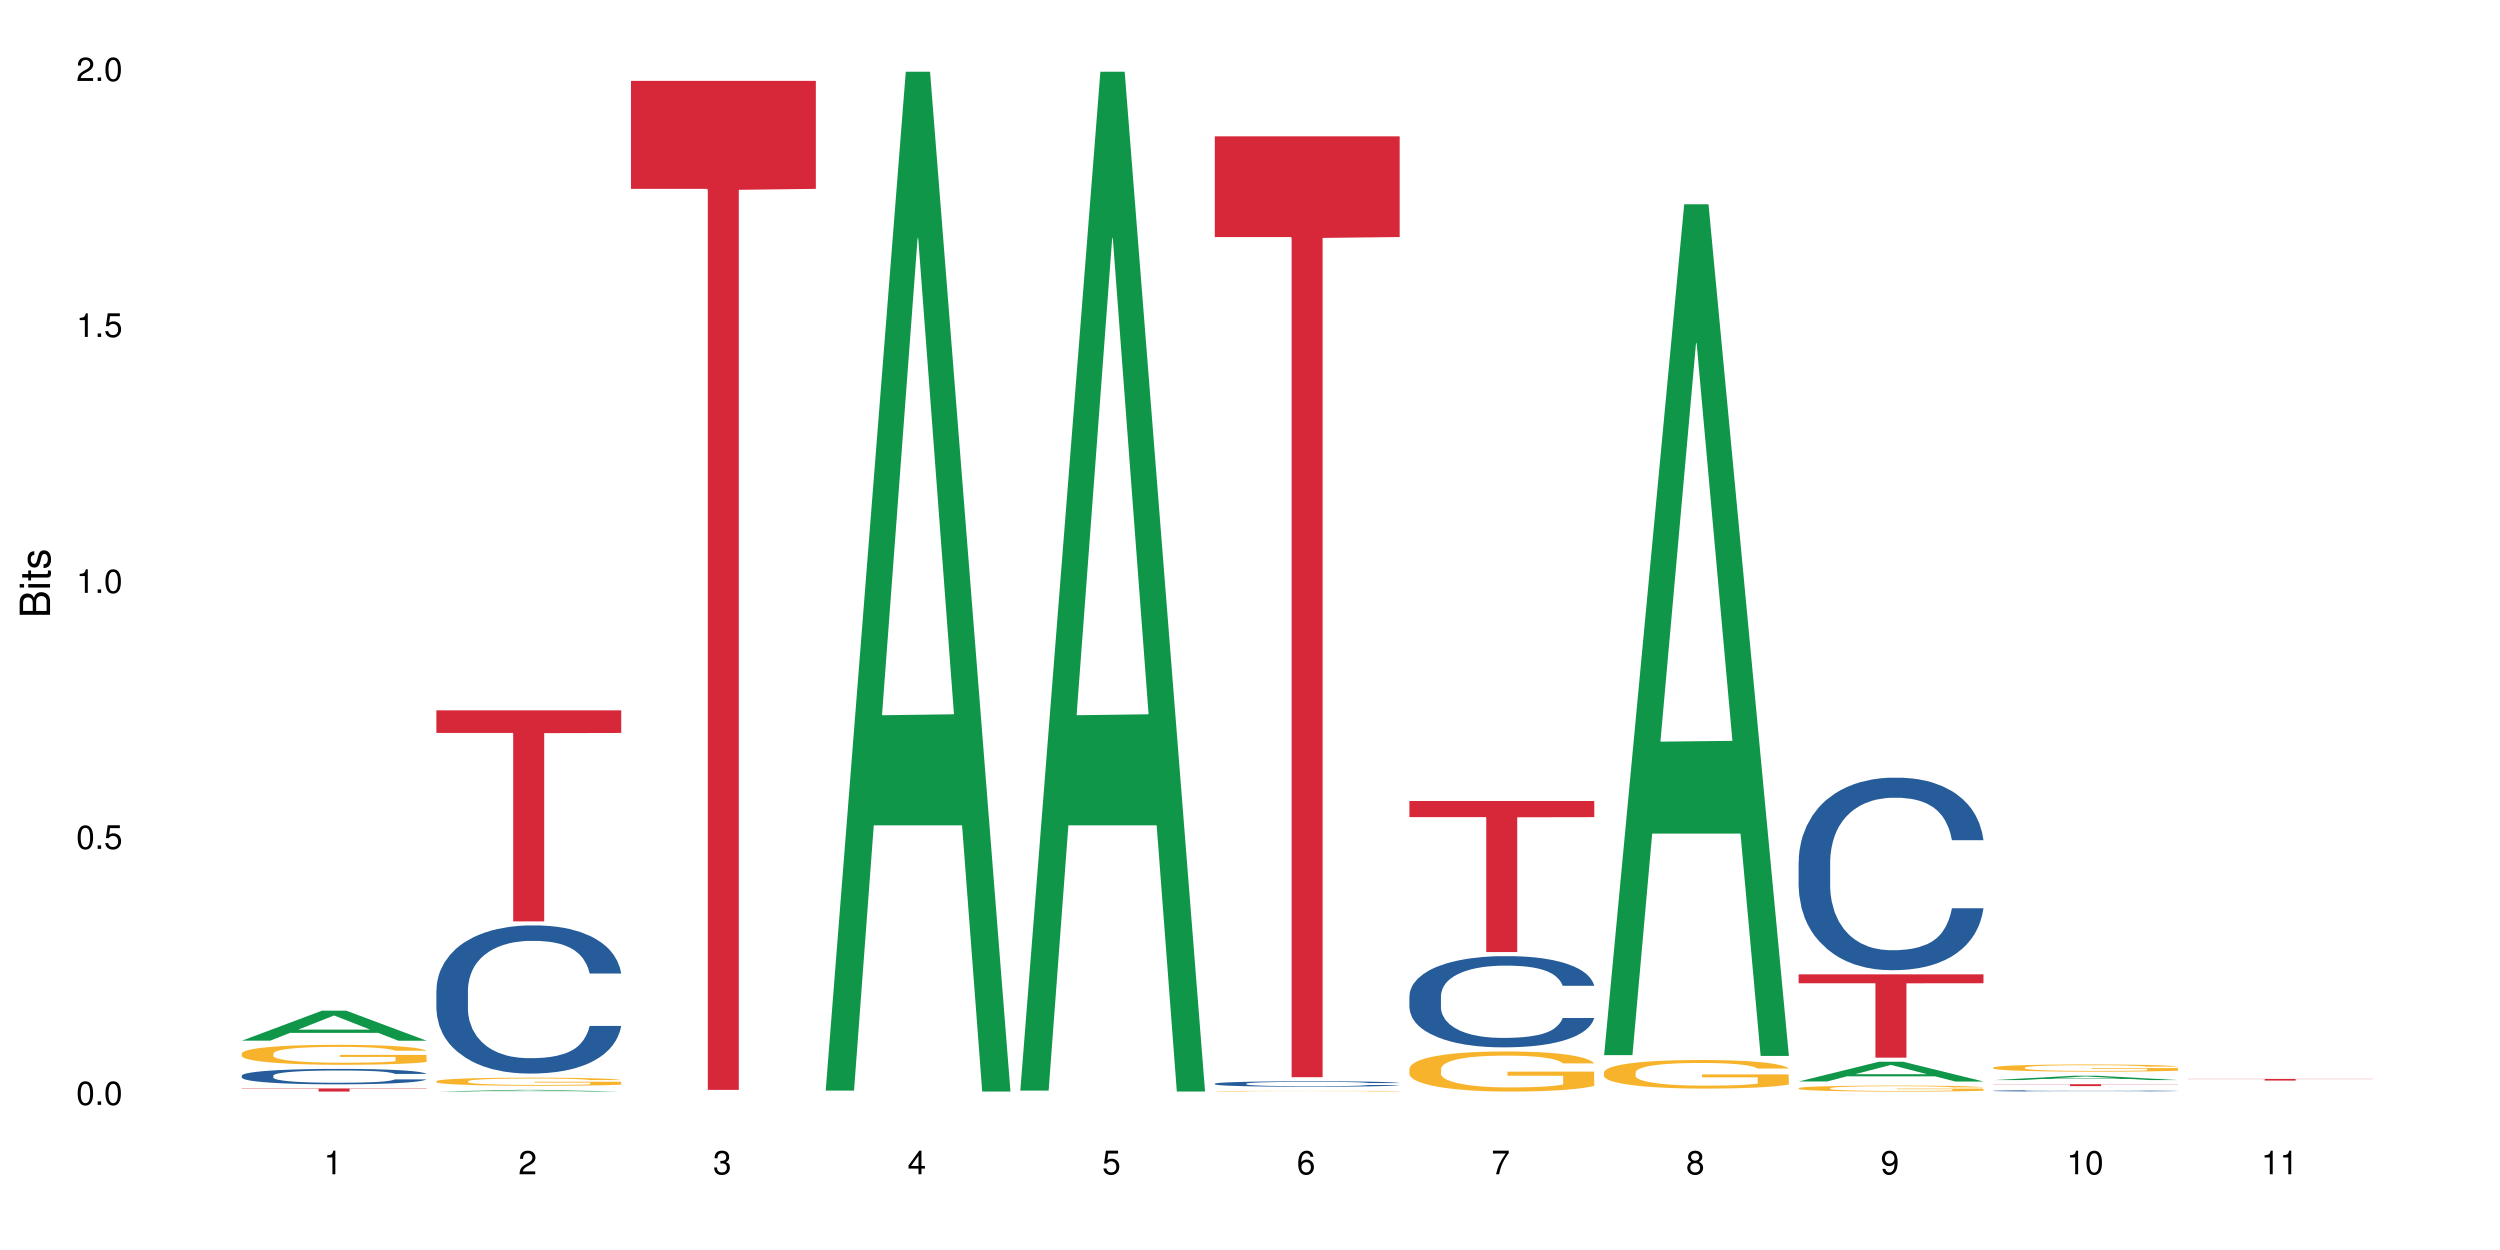 <?xml version="1.0" encoding="UTF-8"?>
<svg xmlns="http://www.w3.org/2000/svg" xmlns:xlink="http://www.w3.org/1999/xlink" width="720pt" height="360pt" viewBox="0 0 720 360" version="1.1">
<defs>
<g>
<symbol overflow="visible" id="glyph0-0">
<path style="stroke:none;" d=""/>
</symbol>
<symbol overflow="visible" id="glyph0-1">
<path style="stroke:none;" d="M 2.641 -6.797 C 2 -6.797 1.422 -6.531 1.078 -6.047 C 0.641 -5.453 0.406 -4.547 0.406 -3.297 C 0.406 -1 1.188 0.219 2.641 0.219 C 4.078 0.219 4.859 -1 4.859 -3.234 C 4.859 -4.562 4.656 -5.438 4.203 -6.047 C 3.844 -6.531 3.281 -6.797 2.641 -6.797 Z M 2.641 -6.047 C 3.547 -6.047 4 -5.125 4 -3.312 C 4 -1.375 3.562 -0.484 2.625 -0.484 C 1.734 -0.484 1.281 -1.422 1.281 -3.281 C 1.281 -5.141 1.734 -6.047 2.641 -6.047 Z M 2.641 -6.047 "/>
</symbol>
<symbol overflow="visible" id="glyph0-2">
<path style="stroke:none;" d="M 1.828 -1 L 0.828 -1 L 0.828 0 L 1.828 0 Z M 1.828 -1 "/>
</symbol>
<symbol overflow="visible" id="glyph0-3">
<path style="stroke:none;" d="M 4.562 -6.797 L 1.062 -6.797 L 0.547 -3.094 L 1.328 -3.094 C 1.719 -3.562 2.047 -3.734 2.578 -3.734 C 3.484 -3.734 4.062 -3.109 4.062 -2.094 C 4.062 -1.125 3.484 -0.531 2.578 -0.531 C 1.828 -0.531 1.375 -0.906 1.188 -1.672 L 0.328 -1.672 C 0.453 -1.109 0.547 -0.844 0.75 -0.594 C 1.125 -0.078 1.828 0.219 2.594 0.219 C 3.969 0.219 4.922 -0.781 4.922 -2.219 C 4.922 -3.562 4.031 -4.484 2.719 -4.484 C 2.25 -4.484 1.859 -4.359 1.469 -4.062 L 1.734 -5.969 L 4.562 -5.969 Z M 4.562 -6.797 "/>
</symbol>
<symbol overflow="visible" id="glyph0-4">
<path style="stroke:none;" d="M 2.484 -4.844 L 2.484 0 L 3.328 0 L 3.328 -6.797 L 2.766 -6.797 C 2.469 -5.75 2.281 -5.609 0.984 -5.453 L 0.984 -4.844 Z M 2.484 -4.844 "/>
</symbol>
<symbol overflow="visible" id="glyph0-5">
<path style="stroke:none;" d="M 4.859 -0.828 L 1.281 -0.828 C 1.359 -1.391 1.672 -1.75 2.5 -2.234 L 3.469 -2.75 C 4.406 -3.266 4.906 -3.969 4.906 -4.812 C 4.906 -5.375 4.672 -5.906 4.266 -6.266 C 3.859 -6.625 3.375 -6.797 2.719 -6.797 C 1.859 -6.797 1.219 -6.5 0.844 -5.922 C 0.609 -5.562 0.5 -5.125 0.484 -4.438 L 1.328 -4.438 C 1.359 -4.906 1.406 -5.188 1.531 -5.406 C 1.75 -5.812 2.188 -6.062 2.703 -6.062 C 3.469 -6.062 4.031 -5.516 4.031 -4.781 C 4.031 -4.25 3.719 -3.797 3.125 -3.438 L 2.234 -2.938 C 0.812 -2.141 0.406 -1.5 0.328 0 L 4.859 0 Z M 4.859 -0.828 "/>
</symbol>
<symbol overflow="visible" id="glyph0-6">
<path style="stroke:none;" d="M 2.125 -3.125 L 2.578 -3.125 C 3.516 -3.125 3.984 -2.703 3.984 -1.891 C 3.984 -1.031 3.469 -0.531 2.578 -0.531 C 1.656 -0.531 1.203 -0.984 1.156 -1.969 L 0.312 -1.969 C 0.344 -1.422 0.438 -1.078 0.609 -0.766 C 0.953 -0.109 1.625 0.219 2.547 0.219 C 3.953 0.219 4.859 -0.609 4.859 -1.906 C 4.859 -2.766 4.516 -3.25 3.703 -3.516 C 4.344 -3.766 4.656 -4.25 4.656 -4.938 C 4.656 -6.109 3.875 -6.797 2.578 -6.797 C 1.203 -6.797 0.484 -6.047 0.453 -4.609 L 1.297 -4.609 C 1.312 -5.016 1.344 -5.25 1.453 -5.453 C 1.641 -5.828 2.062 -6.062 2.594 -6.062 C 3.344 -6.062 3.797 -5.625 3.797 -4.906 C 3.797 -4.422 3.609 -4.141 3.25 -3.984 C 3.016 -3.891 2.719 -3.844 2.125 -3.844 Z M 2.125 -3.125 "/>
</symbol>
<symbol overflow="visible" id="glyph0-7">
<path style="stroke:none;" d="M 3.141 -1.625 L 3.141 0 L 3.984 0 L 3.984 -1.625 L 4.984 -1.625 L 4.984 -2.391 L 3.984 -2.391 L 3.984 -6.797 L 3.359 -6.797 L 0.266 -2.516 L 0.266 -1.625 Z M 3.141 -2.391 L 1 -2.391 L 3.141 -5.359 Z M 3.141 -2.391 "/>
</symbol>
<symbol overflow="visible" id="glyph0-8">
<path style="stroke:none;" d="M 4.781 -5.031 C 4.609 -6.141 3.891 -6.797 2.844 -6.797 C 2.094 -6.797 1.422 -6.438 1.031 -5.828 C 0.609 -5.172 0.406 -4.344 0.406 -3.094 C 0.406 -1.953 0.578 -1.234 0.984 -0.625 C 1.359 -0.078 1.953 0.219 2.703 0.219 C 3.984 0.219 4.922 -0.734 4.922 -2.078 C 4.922 -3.344 4.062 -4.234 2.844 -4.234 C 2.172 -4.234 1.641 -3.969 1.281 -3.469 C 1.281 -5.125 1.828 -6.047 2.797 -6.047 C 3.391 -6.047 3.797 -5.672 3.938 -5.031 Z M 2.734 -3.484 C 3.547 -3.484 4.062 -2.922 4.062 -2 C 4.062 -1.156 3.484 -0.531 2.703 -0.531 C 1.922 -0.531 1.328 -1.188 1.328 -2.047 C 1.328 -2.891 1.906 -3.484 2.734 -3.484 Z M 2.734 -3.484 "/>
</symbol>
<symbol overflow="visible" id="glyph0-9">
<path style="stroke:none;" d="M 4.984 -6.797 L 0.438 -6.797 L 0.438 -5.969 L 4.109 -5.969 C 2.5 -3.656 1.828 -2.234 1.328 0 L 2.219 0 C 2.594 -2.172 3.453 -4.047 4.984 -6.094 Z M 4.984 -6.797 "/>
</symbol>
<symbol overflow="visible" id="glyph0-10">
<path style="stroke:none;" d="M 3.75 -3.578 C 4.453 -4 4.688 -4.344 4.688 -4.984 C 4.688 -6.047 3.844 -6.797 2.641 -6.797 C 1.438 -6.797 0.594 -6.047 0.594 -4.984 C 0.594 -4.359 0.828 -4.016 1.516 -3.578 C 0.734 -3.203 0.359 -2.641 0.359 -1.891 C 0.359 -0.641 1.297 0.219 2.641 0.219 C 3.984 0.219 4.922 -0.641 4.922 -1.875 C 4.922 -2.641 4.531 -3.203 3.75 -3.578 Z M 2.641 -6.047 C 3.359 -6.047 3.812 -5.625 3.812 -4.969 C 3.812 -4.344 3.344 -3.922 2.641 -3.922 C 1.922 -3.922 1.453 -4.344 1.453 -4.984 C 1.453 -5.625 1.922 -6.047 2.641 -6.047 Z M 2.641 -3.203 C 3.484 -3.203 4.062 -2.672 4.062 -1.875 C 4.062 -1.062 3.484 -0.531 2.625 -0.531 C 1.797 -0.531 1.219 -1.078 1.219 -1.875 C 1.219 -2.672 1.797 -3.203 2.641 -3.203 Z M 2.641 -3.203 "/>
</symbol>
<symbol overflow="visible" id="glyph0-11">
<path style="stroke:none;" d="M 0.516 -1.547 C 0.672 -0.438 1.406 0.219 2.438 0.219 C 3.188 0.219 3.859 -0.141 4.266 -0.75 C 4.688 -1.406 4.891 -2.25 4.891 -3.484 C 4.891 -4.625 4.703 -5.359 4.312 -5.953 C 3.938 -6.5 3.344 -6.797 2.594 -6.797 C 1.297 -6.797 0.359 -5.844 0.359 -4.516 C 0.359 -3.25 1.234 -2.344 2.453 -2.344 C 3.094 -2.344 3.562 -2.578 4.016 -3.109 C 4 -1.453 3.469 -0.531 2.5 -0.531 C 1.906 -0.531 1.484 -0.906 1.359 -1.547 Z M 2.578 -6.062 C 3.375 -6.062 3.969 -5.406 3.969 -4.531 C 3.969 -3.688 3.375 -3.094 2.547 -3.094 C 1.734 -3.094 1.234 -3.672 1.234 -4.578 C 1.234 -5.438 1.797 -6.062 2.578 -6.062 Z M 2.578 -6.062 "/>
</symbol>
<symbol overflow="visible" id="glyph1-0">
<path style="stroke:none;" d=""/>
</symbol>
<symbol overflow="visible" id="glyph1-1">
<path style="stroke:none;" d="M 0 -0.953 L 0 -4.891 C 0 -5.719 -0.234 -6.344 -0.734 -6.797 C -1.188 -7.234 -1.812 -7.469 -2.5 -7.469 C -3.547 -7.469 -4.188 -7 -4.625 -5.875 C -4.984 -6.672 -5.641 -7.094 -6.531 -7.094 C -7.156 -7.094 -7.734 -6.859 -8.141 -6.391 C -8.562 -5.938 -8.75 -5.344 -8.75 -4.5 L -8.75 -0.953 Z M -4.984 -2.062 L -7.766 -2.062 L -7.766 -4.219 C -7.766 -4.844 -7.688 -5.203 -7.453 -5.5 C -7.219 -5.812 -6.859 -5.969 -6.375 -5.969 C -5.906 -5.969 -5.531 -5.812 -5.297 -5.5 C -5.062 -5.203 -4.984 -4.844 -4.984 -4.219 Z M -0.984 -2.062 L -4 -2.062 L -4 -4.781 C -4 -5.328 -3.859 -5.688 -3.578 -5.953 C -3.297 -6.219 -2.922 -6.359 -2.484 -6.359 C -2.062 -6.359 -1.688 -6.219 -1.406 -5.953 C -1.109 -5.688 -0.984 -5.328 -0.984 -4.781 Z M -0.984 -2.062 "/>
</symbol>
<symbol overflow="visible" id="glyph1-2">
<path style="stroke:none;" d="M -6.281 -1.797 L -6.281 -0.797 L 0 -0.797 L 0 -1.797 Z M -8.75 -1.797 L -8.75 -0.797 L -7.484 -0.797 L -7.484 -1.797 Z M -8.75 -1.797 "/>
</symbol>
<symbol overflow="visible" id="glyph1-3">
<path style="stroke:none;" d="M -6.281 -3.047 L -6.281 -2.016 L -8.016 -2.016 L -8.016 -1.016 L -6.281 -1.016 L -6.281 -0.172 L -5.469 -0.172 L -5.469 -1.016 L -0.719 -1.016 C -0.078 -1.016 0.281 -1.453 0.281 -2.234 C 0.281 -2.469 0.25 -2.719 0.188 -3.047 L -0.641 -3.047 C -0.609 -2.922 -0.594 -2.766 -0.594 -2.562 C -0.594 -2.141 -0.719 -2.016 -1.156 -2.016 L -5.469 -2.016 L -5.469 -3.047 Z M -6.281 -3.047 "/>
</symbol>
<symbol overflow="visible" id="glyph1-4">
<path style="stroke:none;" d="M -4.531 -5.25 C -5.766 -5.25 -6.469 -4.422 -6.469 -2.969 C -6.469 -1.516 -5.719 -0.562 -4.547 -0.562 C -3.562 -0.562 -3.094 -1.062 -2.734 -2.562 L -2.516 -3.484 C -2.344 -4.188 -2.094 -4.469 -1.625 -4.469 C -1.047 -4.469 -0.641 -3.875 -0.641 -3 C -0.641 -2.453 -0.797 -2 -1.062 -1.75 C -1.25 -1.594 -1.422 -1.531 -1.875 -1.469 L -1.875 -0.406 C -0.422 -0.453 0.281 -1.266 0.281 -2.922 C 0.281 -4.5 -0.5 -5.516 -1.719 -5.516 C -2.656 -5.516 -3.172 -4.984 -3.469 -3.734 L -3.703 -2.766 C -3.891 -1.953 -4.156 -1.609 -4.594 -1.609 C -5.172 -1.609 -5.547 -2.125 -5.547 -2.938 C -5.547 -3.75 -5.203 -4.172 -4.531 -4.203 Z M -4.531 -5.25 "/>
</symbol>
</g>
</defs>
<g id="surface123655">
<rect x="0" y="0" width="720" height="360" style="fill:rgb(100%,100%,100%);fill-opacity:1;stroke:none;"/>
<path style=" stroke:none;fill-rule:nonzero;fill:rgb(6.275%,58.824%,28.235%);fill-opacity:1;" d="M 69.629 299.719 L 69.688 299.711 L 92.723 291.078 L 99.723 291.078 L 122.875 299.73 L 114.738 299.73 L 108.938 297.473 L 83.508 297.473 L 77.82 299.719 L 69.629 299.719 L 85.957 296.535 L 106.605 296.527 L 96.309 292.492 L 96.195 292.484 L 96.082 292.508 L 85.898 296.527 L 85.957 296.535 Z M 69.629 299.719 "/>
<path style=" stroke:none;fill-rule:nonzero;fill:rgb(14.51%,36.078%,60%);fill-opacity:1;" d="M 69.629 309.777 L 69.695 309.773 L 69.695 309.676 L 69.891 309.52 L 70.344 309.324 L 70.797 309.191 L 71.969 308.953 L 73.59 308.719 L 75.277 308.543 L 76.512 308.434 L 77.617 308.355 L 80.148 308.203 L 81.773 308.125 L 83.523 308.059 L 85.668 307.988 L 87.227 307.949 L 90.73 307.883 L 93.328 307.855 L 95.344 307.844 L 99.691 307.844 L 102.289 307.859 L 104.172 307.879 L 106.25 307.91 L 108.004 307.949 L 111.055 308.035 L 113.781 308.152 L 115.016 308.215 L 116.965 308.344 L 118.457 308.465 L 119.496 308.57 L 120.664 308.719 L 121.703 308.902 L 122.484 309.109 L 122.875 309.285 L 113.781 309.285 L 113.328 309.121 L 112.809 308.996 L 111.836 308.828 L 110.859 308.711 L 109.496 308.594 L 108.266 308.516 L 106.574 308.441 L 105.082 308.391 L 103.523 308.355 L 102.031 308.328 L 99.172 308.305 L 95.863 308.305 L 94.629 308.312 L 92.098 308.348 L 90.73 308.375 L 88.785 308.43 L 87.422 308.484 L 85.797 308.566 L 84.695 308.637 L 83.328 308.742 L 82.355 308.836 L 81.254 308.969 L 80.602 309.07 L 80.02 309.184 L 79.5 309.316 L 79.109 309.461 L 78.852 309.609 L 78.719 309.758 L 78.719 310.387 L 78.852 310.535 L 79.176 310.703 L 80.02 310.953 L 81.254 311.168 L 82.68 311.34 L 84.043 311.461 L 84.824 311.52 L 85.863 311.582 L 87.484 311.664 L 89.824 311.746 L 91.188 311.777 L 93.266 311.812 L 95.406 311.828 L 98.266 311.828 L 100.797 311.812 L 102.484 311.789 L 104.238 311.758 L 106.641 311.688 L 108.133 311.625 L 109.434 311.547 L 110.406 311.469 L 111.055 311.402 L 112.031 311.277 L 112.809 311.141 L 113.395 310.996 L 113.781 310.859 L 122.875 310.859 L 122.484 311.023 L 121.898 311.18 L 121.316 311.297 L 120.406 311.441 L 119.367 311.566 L 117.875 311.711 L 116.641 311.801 L 115.016 311.902 L 113.523 311.98 L 111.898 312.051 L 109.496 312.133 L 107.938 312.172 L 106.25 312.211 L 104.238 312.242 L 101.707 312.27 L 98.977 312.285 L 96.445 312.289 L 93.719 312.281 L 91.707 312.266 L 89.043 312.23 L 85.73 312.156 L 83.328 312.078 L 81.445 312 L 79.824 311.922 L 78.004 311.812 L 75.668 311.633 L 74.238 311.492 L 73.266 311.379 L 72.16 311.223 L 71.383 311.078 L 70.473 310.852 L 69.824 310.562 L 69.629 310.34 Z M 69.629 309.777 "/>
<path style=" stroke:none;fill-rule:nonzero;fill:rgb(96.863%,70.196%,16.863%);fill-opacity:1;" d="M 69.629 303.371 L 69.695 303.367 L 69.695 303.262 L 69.953 303.027 L 70.602 302.699 L 71.449 302.434 L 72.355 302.223 L 72.941 302.113 L 73.914 301.953 L 74.758 301.84 L 76.902 301.602 L 79.629 301.383 L 81.121 301.285 L 82.809 301.199 L 85.215 301.098 L 86.316 301.062 L 89.691 300.977 L 93.523 300.926 L 97.746 300.91 L 99.691 300.914 L 102.355 300.934 L 105.992 300.992 L 108.07 301.047 L 109.691 301.098 L 111.379 301.164 L 113.457 301.27 L 115.406 301.398 L 116.965 301.523 L 118.523 301.68 L 119.82 301.848 L 120.926 302.031 L 121.898 302.254 L 122.484 302.438 L 122.875 302.621 L 113.848 302.621 L 113.328 302.438 L 112.742 302.297 L 111.77 302.121 L 110.797 301.996 L 109.82 301.895 L 108.004 301.758 L 106.445 301.676 L 104.496 301.602 L 102.613 301.555 L 100.473 301.523 L 99.172 301.512 L 95.73 301.512 L 92.613 301.551 L 90.797 301.59 L 89.5 301.633 L 87.68 301.711 L 86.578 301.773 L 85.926 301.816 L 83.98 301.98 L 82.68 302.129 L 81.965 302.227 L 81.059 302.387 L 80.406 302.527 L 79.695 302.738 L 79.305 302.895 L 78.785 303.25 L 78.719 304.199 L 78.914 304.398 L 79.305 304.613 L 79.824 304.801 L 80.602 305 L 81.383 305.152 L 82.746 305.359 L 83.914 305.496 L 84.824 305.586 L 86.578 305.727 L 87.289 305.773 L 88.98 305.867 L 90.73 305.941 L 92.875 306.004 L 94.5 306.035 L 97.094 306.062 L 100.406 306.062 L 104.305 306.031 L 106.77 305.988 L 108.457 305.949 L 109.562 305.91 L 110.926 305.852 L 111.898 305.801 L 112.809 305.742 L 113.914 305.652 L 113.914 304.398 L 97.875 304.391 L 97.875 303.805 L 122.809 303.797 L 122.875 305.852 L 121.512 305.996 L 119.82 306.133 L 118.199 306.238 L 116.512 306.324 L 114.109 306.426 L 112.16 306.488 L 109.172 306.562 L 106.445 306.609 L 103.59 306.641 L 101.055 306.656 L 98.07 306.664 L 95.406 306.652 L 92.551 306.621 L 90.277 306.578 L 88.199 306.527 L 86.121 306.457 L 83.523 306.348 L 81.836 306.258 L 80.082 306.148 L 78.332 306.016 L 76.773 305.875 L 75.734 305.766 L 74.695 305.637 L 73.59 305.48 L 72.551 305.301 L 71.773 305.137 L 71.059 304.953 L 70.539 304.781 L 70.02 304.543 L 69.758 304.355 L 69.629 304.191 Z M 69.629 303.371 "/>
<path style=" stroke:none;fill-rule:nonzero;fill:rgb(83.922%,15.686%,22.353%);fill-opacity:1;" d="M 69.629 313.469 L 122.875 313.469 L 122.875 313.566 L 100.684 313.566 L 100.684 314.371 L 91.754 314.371 L 91.754 313.566 L 69.629 313.566 Z M 69.629 313.469 "/>
<path style=" stroke:none;fill-rule:nonzero;fill:rgb(6.275%,58.824%,28.235%);fill-opacity:1;" d="M 125.676 314.371 L 125.734 314.371 L 148.77 313.887 L 155.77 313.887 L 178.918 314.371 L 170.785 314.371 L 164.984 314.242 L 139.555 314.242 L 133.867 314.371 L 125.676 314.371 L 142 314.191 L 162.652 314.191 L 152.355 313.965 L 152.129 313.965 L 141.945 314.191 L 142 314.191 Z M 125.676 314.371 "/>
<path style=" stroke:none;fill-rule:nonzero;fill:rgb(14.51%,36.078%,60%);fill-opacity:1;" d="M 125.676 285.098 L 125.742 285.059 L 125.742 284.121 L 125.934 282.641 L 126.391 280.77 L 126.844 279.484 L 128.012 277.184 L 129.637 274.961 L 131.324 273.246 L 132.559 272.23 L 133.664 271.453 L 136.195 270.008 L 137.816 269.27 L 139.57 268.605 L 141.715 267.941 L 143.273 267.555 L 146.777 266.93 L 149.375 266.656 L 151.391 266.539 L 155.738 266.539 L 158.336 266.695 L 160.219 266.891 L 162.297 267.203 L 164.051 267.555 L 167.102 268.41 L 169.828 269.504 L 171.062 270.125 L 173.012 271.336 L 174.504 272.504 L 175.543 273.52 L 176.711 274.961 L 177.75 276.715 L 178.531 278.703 L 178.918 280.379 L 169.828 280.379 L 169.375 278.82 L 168.855 277.613 L 167.883 276.012 L 166.906 274.883 L 165.543 273.754 L 164.309 273.012 L 162.621 272.27 L 161.129 271.805 L 159.57 271.453 L 158.078 271.219 L 155.219 270.984 L 151.906 270.984 L 150.676 271.062 L 148.141 271.375 L 146.777 271.648 L 144.832 272.191 L 143.469 272.699 L 141.844 273.48 L 140.738 274.141 L 139.375 275.156 L 138.402 276.051 L 137.297 277.34 L 136.648 278.312 L 136.066 279.406 L 135.547 280.691 L 135.156 282.055 L 134.895 283.5 L 134.766 284.902 L 134.766 290.945 L 134.895 292.348 L 135.219 293.988 L 136.066 296.363 L 137.297 298.43 L 138.727 300.07 L 140.09 301.238 L 140.871 301.785 L 141.91 302.41 L 143.531 303.188 L 145.871 303.969 L 147.234 304.281 L 149.312 304.59 L 151.453 304.746 L 154.312 304.746 L 156.844 304.59 L 158.531 304.398 L 160.285 304.086 L 162.688 303.422 L 164.18 302.797 L 165.48 302.059 L 166.453 301.316 L 167.102 300.691 L 168.074 299.484 L 168.855 298.16 L 169.441 296.793 L 169.828 295.469 L 178.918 295.469 L 178.531 297.027 L 177.945 298.547 L 177.363 299.68 L 176.453 301.043 L 175.414 302.254 L 173.922 303.617 L 172.688 304.512 L 171.062 305.488 L 169.57 306.23 L 167.945 306.891 L 165.543 307.672 L 163.984 308.062 L 162.297 308.414 L 160.285 308.723 L 157.754 308.996 L 155.023 309.152 L 152.492 309.191 L 149.766 309.113 L 147.754 308.957 L 145.09 308.605 L 141.777 307.906 L 139.375 307.164 L 137.492 306.426 L 135.871 305.645 L 134.051 304.59 L 131.715 302.875 L 130.285 301.551 L 129.312 300.457 L 128.207 298.938 L 127.43 297.574 L 126.52 295.391 L 125.871 292.621 L 125.676 290.477 Z M 125.676 285.098 "/>
<path style=" stroke:none;fill-rule:nonzero;fill:rgb(96.863%,70.196%,16.863%);fill-opacity:1;" d="M 125.676 311.371 L 125.742 311.371 L 125.742 311.328 L 126 311.23 L 126.648 311.098 L 127.492 310.988 L 128.402 310.906 L 128.988 310.859 L 129.961 310.797 L 130.805 310.75 L 132.949 310.652 L 135.676 310.562 L 137.168 310.523 L 138.855 310.488 L 141.258 310.449 L 142.363 310.434 L 145.738 310.398 L 149.57 310.379 L 153.793 310.371 L 155.738 310.375 L 158.402 310.383 L 162.039 310.406 L 164.117 310.426 L 165.738 310.449 L 167.426 310.477 L 169.504 310.52 L 171.453 310.57 L 173.012 310.621 L 174.57 310.684 L 175.867 310.754 L 176.973 310.828 L 177.945 310.918 L 178.531 310.992 L 178.918 311.066 L 169.895 311.066 L 169.375 310.992 L 168.789 310.934 L 167.816 310.863 L 166.844 310.812 L 165.867 310.773 L 164.051 310.719 L 162.492 310.684 L 160.543 310.652 L 158.66 310.633 L 156.52 310.621 L 155.219 310.617 L 151.777 310.617 L 148.66 310.633 L 146.844 310.648 L 145.543 310.664 L 143.727 310.699 L 142.621 310.723 L 141.973 310.742 L 140.027 310.805 L 138.727 310.867 L 138.012 310.906 L 137.105 310.973 L 136.453 311.027 L 135.738 311.113 L 135.352 311.176 L 134.832 311.324 L 134.766 311.707 L 134.961 311.789 L 135.352 311.875 L 135.871 311.953 L 136.648 312.031 L 137.43 312.094 L 138.793 312.176 L 139.961 312.234 L 140.871 312.27 L 142.621 312.328 L 143.336 312.348 L 145.023 312.383 L 146.777 312.414 L 148.922 312.441 L 150.543 312.453 L 153.141 312.465 L 156.453 312.465 L 160.348 312.449 L 162.816 312.434 L 164.504 312.418 L 165.609 312.402 L 166.973 312.379 L 167.945 312.355 L 168.855 312.332 L 169.961 312.297 L 169.961 311.789 L 153.922 311.785 L 153.922 311.547 L 178.855 311.543 L 178.918 312.379 L 177.555 312.434 L 175.867 312.492 L 174.246 312.535 L 172.555 312.57 L 170.152 312.609 L 168.207 312.637 L 165.219 312.664 L 162.492 312.684 L 159.637 312.699 L 157.102 312.703 L 154.117 312.707 L 151.453 312.703 L 148.598 312.688 L 146.324 312.672 L 144.246 312.652 L 142.168 312.621 L 139.57 312.578 L 137.883 312.543 L 136.129 312.496 L 134.375 312.445 L 132.816 312.387 L 131.777 312.34 L 130.742 312.289 L 129.637 312.227 L 128.598 312.152 L 127.82 312.086 L 127.105 312.012 L 126.586 311.941 L 126.066 311.848 L 125.805 311.77 L 125.676 311.703 Z M 125.676 311.371 "/>
<path style=" stroke:none;fill-rule:nonzero;fill:rgb(83.922%,15.686%,22.353%);fill-opacity:1;" d="M 125.676 204.582 L 178.918 204.582 L 178.918 211.09 L 156.73 211.145 L 156.73 265.359 L 147.801 265.359 L 147.801 211.203 L 147.672 211.09 L 125.676 211.09 Z M 125.676 204.582 "/>
<path style=" stroke:none;fill-rule:nonzero;fill:rgb(83.922%,15.686%,22.353%);fill-opacity:1;" d="M 181.723 23.285 L 234.965 23.285 L 234.965 54.391 L 212.777 54.664 L 212.777 313.883 L 203.848 313.883 L 203.848 54.938 L 203.719 54.391 L 181.723 54.391 Z M 181.723 23.285 "/>
<path style=" stroke:none;fill-rule:nonzero;fill:rgb(6.275%,58.824%,28.235%);fill-opacity:1;" d="M 237.77 314.094 L 237.824 313.82 L 260.863 20.664 L 267.859 20.664 L 291.012 314.371 L 282.879 314.371 L 277.074 237.703 L 251.648 237.703 L 245.961 314.094 L 237.77 314.094 L 254.094 205.988 L 274.742 205.711 L 264.449 68.648 L 264.332 68.375 L 264.219 69.199 L 254.039 205.711 L 254.094 205.988 Z M 237.77 314.094 "/>
<path style=" stroke:none;fill-rule:nonzero;fill:rgb(6.275%,58.824%,28.235%);fill-opacity:1;" d="M 293.816 314.094 L 293.871 313.82 L 316.91 20.664 L 323.906 20.664 L 347.059 314.371 L 338.926 314.371 L 333.121 237.703 L 307.695 237.703 L 302.008 314.094 L 293.816 314.094 L 310.141 205.988 L 330.789 205.711 L 320.492 68.648 L 320.379 68.375 L 320.266 69.199 L 310.082 205.711 L 310.141 205.988 Z M 293.816 314.094 "/>
<path style=" stroke:none;fill-rule:nonzero;fill:rgb(14.51%,36.078%,60%);fill-opacity:1;" d="M 349.859 312.094 L 349.926 312.094 L 349.926 312.059 L 350.121 312.004 L 350.574 311.934 L 351.031 311.887 L 352.199 311.801 L 353.82 311.719 L 355.512 311.656 L 356.742 311.617 L 357.848 311.59 L 360.379 311.535 L 362.004 311.508 L 363.758 311.484 L 365.898 311.457 L 367.457 311.445 L 370.965 311.422 L 373.562 311.41 L 375.574 311.406 L 379.926 311.406 L 382.523 311.41 L 384.406 311.418 L 386.484 311.43 L 388.234 311.445 L 391.289 311.477 L 394.016 311.516 L 395.25 311.539 L 397.195 311.582 L 398.691 311.629 L 399.73 311.664 L 400.898 311.719 L 401.938 311.785 L 402.715 311.855 L 403.105 311.918 L 394.016 311.918 L 393.559 311.863 L 393.039 311.816 L 392.066 311.758 L 391.094 311.715 L 389.73 311.672 L 388.496 311.645 L 386.809 311.617 L 385.312 311.602 L 383.754 311.59 L 382.262 311.578 L 379.406 311.57 L 376.094 311.57 L 374.859 311.574 L 372.328 311.586 L 370.965 311.594 L 369.016 311.617 L 367.652 311.633 L 366.027 311.664 L 364.926 311.688 L 363.562 311.727 L 362.586 311.758 L 361.484 311.809 L 360.836 311.844 L 360.25 311.883 L 359.73 311.93 L 359.34 311.98 L 359.082 312.035 L 358.953 312.086 L 358.953 312.312 L 359.082 312.363 L 359.406 312.426 L 360.25 312.512 L 361.484 312.59 L 362.914 312.652 L 364.277 312.695 L 365.055 312.715 L 366.094 312.738 L 367.719 312.766 L 370.055 312.797 L 371.418 312.809 L 373.496 312.82 L 375.641 312.824 L 378.496 312.824 L 381.027 312.82 L 382.715 312.812 L 384.469 312.801 L 386.871 312.773 L 388.367 312.75 L 389.664 312.723 L 390.637 312.695 L 391.289 312.672 L 392.262 312.629 L 393.039 312.578 L 393.625 312.527 L 394.016 312.48 L 403.105 312.48 L 402.715 312.539 L 402.133 312.594 L 401.547 312.637 L 400.637 312.688 L 399.598 312.73 L 398.105 312.781 L 396.871 312.816 L 395.25 312.852 L 393.754 312.879 L 392.133 312.902 L 389.73 312.934 L 388.172 312.945 L 386.484 312.961 L 384.469 312.973 L 381.938 312.98 L 379.211 312.988 L 376.68 312.988 L 373.949 312.984 L 371.938 312.98 L 369.277 312.969 L 365.965 312.941 L 363.562 312.914 L 361.68 312.887 L 360.055 312.859 L 358.238 312.82 L 355.898 312.754 L 354.473 312.707 L 353.496 312.664 L 352.395 312.609 L 351.613 312.559 L 350.707 312.477 L 350.055 312.375 L 349.859 312.293 Z M 349.859 312.094 "/>
<path style=" stroke:none;fill-rule:nonzero;fill:rgb(96.863%,70.196%,16.863%);fill-opacity:1;" d="M 349.859 314.254 L 349.926 314.254 L 349.926 314.25 L 350.188 314.242 L 350.836 314.23 L 351.68 314.223 L 352.59 314.215 L 353.172 314.211 L 354.148 314.207 L 354.992 314.203 L 357.133 314.191 L 359.859 314.184 L 361.355 314.184 L 363.043 314.18 L 365.445 314.176 L 366.547 314.176 L 369.926 314.172 L 373.758 314.168 L 382.586 314.168 L 386.223 314.172 L 388.301 314.172 L 389.926 314.176 L 391.613 314.18 L 393.691 314.18 L 395.637 314.188 L 398.754 314.195 L 400.055 314.203 L 401.156 314.207 L 402.133 314.215 L 402.715 314.223 L 403.105 314.23 L 394.078 314.23 L 393.559 314.223 L 392.977 314.219 L 392 314.211 L 390.055 314.203 L 388.234 314.199 L 386.676 314.195 L 384.73 314.191 L 371.027 314.191 L 369.73 314.195 L 367.914 314.195 L 366.809 314.199 L 366.16 314.199 L 364.211 314.207 L 362.914 314.211 L 362.199 314.215 L 361.289 314.219 L 360.641 314.227 L 359.926 314.234 L 359.535 314.238 L 359.016 314.25 L 358.953 314.285 L 359.145 314.293 L 359.535 314.297 L 360.055 314.305 L 360.836 314.312 L 361.613 314.316 L 362.977 314.324 L 364.145 314.328 L 365.055 314.332 L 366.809 314.336 L 367.523 314.34 L 369.211 314.344 L 370.965 314.344 L 373.105 314.348 L 374.73 314.348 L 377.328 314.352 L 380.641 314.352 L 384.535 314.348 L 387.004 314.348 L 388.691 314.344 L 391.156 314.344 L 392.133 314.34 L 393.039 314.34 L 394.145 314.336 L 394.145 314.293 L 378.105 314.289 L 378.105 314.27 L 403.039 314.27 L 403.105 314.344 L 401.742 314.348 L 400.055 314.352 L 398.43 314.355 L 396.742 314.359 L 394.34 314.363 L 392.391 314.363 L 389.406 314.367 L 386.676 314.367 L 383.82 314.371 L 372.781 314.371 L 370.508 314.367 L 368.434 314.367 L 366.355 314.363 L 363.758 314.359 L 362.066 314.355 L 360.316 314.352 L 358.562 314.348 L 357.004 314.344 L 354.926 314.336 L 353.82 314.328 L 352.781 314.324 L 352.004 314.316 L 351.289 314.312 L 350.25 314.297 L 349.992 314.289 L 349.859 314.285 Z M 349.859 314.254 "/>
<path style=" stroke:none;fill-rule:nonzero;fill:rgb(83.922%,15.686%,22.353%);fill-opacity:1;" d="M 349.859 39.262 L 403.105 39.262 L 403.105 68.266 L 380.914 68.52 L 380.914 310.227 L 371.988 310.227 L 371.988 68.773 L 371.859 68.266 L 349.859 68.266 Z M 349.859 39.262 "/>
<path style=" stroke:none;fill-rule:nonzero;fill:rgb(14.51%,36.078%,60%);fill-opacity:1;" d="M 405.906 286.805 L 405.973 286.781 L 405.973 286.207 L 406.168 285.293 L 406.621 284.141 L 407.078 283.348 L 408.246 281.934 L 409.867 280.566 L 411.555 279.508 L 412.789 278.883 L 413.895 278.406 L 416.426 277.516 L 418.051 277.059 L 419.805 276.652 L 421.945 276.242 L 423.504 276.004 L 427.012 275.621 L 429.609 275.453 L 431.621 275.379 L 435.973 275.379 L 438.566 275.477 L 440.453 275.598 L 442.527 275.789 L 444.281 276.004 L 447.336 276.531 L 450.062 277.203 L 451.293 277.59 L 453.242 278.332 L 454.734 279.051 L 455.773 279.676 L 456.945 280.566 L 457.984 281.645 L 458.762 282.871 L 459.152 283.902 L 450.062 283.902 L 449.605 282.941 L 449.086 282.195 L 448.113 281.215 L 447.141 280.516 L 445.777 279.82 L 444.543 279.363 L 442.855 278.91 L 441.359 278.621 L 439.801 278.406 L 438.309 278.262 L 435.453 278.117 L 432.141 278.117 L 430.906 278.164 L 428.375 278.355 L 427.012 278.523 L 425.062 278.859 L 423.699 279.172 L 422.074 279.652 L 420.973 280.062 L 419.609 280.684 L 418.633 281.238 L 417.531 282.027 L 416.883 282.629 L 416.297 283.301 L 415.777 284.094 L 415.387 284.934 L 415.129 285.82 L 414.996 286.688 L 414.996 290.406 L 415.129 291.27 L 415.453 292.277 L 416.297 293.742 L 417.531 295.016 L 418.957 296.023 L 420.324 296.742 L 421.102 297.078 L 422.141 297.465 L 423.766 297.945 L 426.102 298.426 L 427.465 298.617 L 429.543 298.809 L 431.684 298.902 L 434.543 298.902 L 437.074 298.809 L 438.762 298.688 L 440.516 298.496 L 442.918 298.09 L 444.41 297.703 L 445.711 297.246 L 446.684 296.793 L 447.336 296.406 L 448.309 295.664 L 449.086 294.848 L 449.672 294.008 L 450.062 293.191 L 459.152 293.191 L 458.762 294.152 L 458.176 295.086 L 457.594 295.785 L 456.684 296.625 L 455.645 297.367 L 454.152 298.207 L 452.918 298.762 L 451.293 299.359 L 449.801 299.816 L 448.18 300.223 L 445.777 300.703 L 444.219 300.945 L 442.527 301.16 L 440.516 301.352 L 437.984 301.52 L 435.258 301.617 L 432.723 301.641 L 429.996 301.594 L 427.984 301.496 L 425.32 301.281 L 422.012 300.848 L 419.609 300.391 L 417.727 299.938 L 416.102 299.457 L 414.285 298.809 L 411.945 297.75 L 410.52 296.938 L 409.543 296.262 L 408.441 295.328 L 407.66 294.488 L 406.75 293.145 L 406.102 291.438 L 405.906 290.117 Z M 405.906 286.805 "/>
<path style=" stroke:none;fill-rule:nonzero;fill:rgb(96.863%,70.196%,16.863%);fill-opacity:1;" d="M 405.906 307.766 L 405.973 307.758 L 405.973 307.547 L 406.23 307.07 L 406.883 306.418 L 407.727 305.879 L 408.633 305.457 L 409.219 305.234 L 410.191 304.918 L 411.039 304.688 L 413.18 304.211 L 415.906 303.77 L 417.402 303.578 L 419.09 303.398 L 421.492 303.199 L 422.594 303.125 L 425.973 302.957 L 429.801 302.852 L 434.023 302.82 L 435.973 302.832 L 438.633 302.871 L 442.27 302.988 L 444.348 303.094 L 445.969 303.199 L 447.66 303.336 L 449.738 303.547 L 451.684 303.801 L 453.242 304.055 L 454.801 304.371 L 456.102 304.707 L 457.203 305.078 L 458.176 305.52 L 458.762 305.891 L 459.152 306.258 L 450.125 306.258 L 449.605 305.891 L 449.023 305.605 L 448.047 305.258 L 447.074 305.004 L 446.102 304.805 L 444.281 304.527 L 442.723 304.359 L 440.777 304.211 L 438.895 304.117 L 436.75 304.055 L 435.453 304.035 L 432.012 304.035 L 428.895 304.105 L 427.074 304.191 L 425.777 304.277 L 423.957 304.434 L 422.855 304.562 L 422.207 304.645 L 420.258 304.973 L 418.957 305.266 L 418.246 305.469 L 417.336 305.785 L 416.688 306.07 L 415.973 306.492 L 415.582 306.809 L 415.062 307.523 L 414.996 309.422 L 415.191 309.824 L 415.582 310.258 L 416.102 310.637 L 416.883 311.039 L 417.66 311.344 L 419.023 311.754 L 420.191 312.027 L 421.102 312.207 L 422.855 312.492 L 423.57 312.59 L 425.258 312.777 L 427.012 312.926 L 429.152 313.051 L 430.777 313.117 L 433.375 313.168 L 436.684 313.168 L 440.582 313.105 L 443.047 313.02 L 444.738 312.938 L 445.84 312.863 L 447.203 312.746 L 448.18 312.641 L 449.086 312.523 L 450.191 312.344 L 450.191 309.824 L 434.152 309.812 L 434.152 308.633 L 459.086 308.621 L 459.152 312.746 L 457.789 313.031 L 456.102 313.305 L 454.477 313.516 L 452.789 313.695 L 450.387 313.895 L 448.438 314.023 L 445.449 314.172 L 442.723 314.266 L 439.867 314.328 L 437.336 314.359 L 434.348 314.371 L 431.684 314.348 L 428.828 314.285 L 426.555 314.203 L 424.477 314.098 L 422.398 313.961 L 419.805 313.738 L 418.113 313.559 L 416.363 313.336 L 414.609 313.074 L 413.051 312.789 L 412.012 312.566 L 410.973 312.312 L 409.867 311.996 L 408.828 311.637 L 408.051 311.312 L 407.336 310.941 L 406.816 310.594 L 406.297 310.121 L 406.039 309.738 L 405.906 309.414 Z M 405.906 307.766 "/>
<path style=" stroke:none;fill-rule:nonzero;fill:rgb(83.922%,15.686%,22.353%);fill-opacity:1;" d="M 405.906 230.684 L 459.152 230.684 L 459.152 235.34 L 436.961 235.383 L 436.961 274.199 L 428.035 274.199 L 428.035 235.422 L 427.902 235.34 L 405.906 235.34 Z M 405.906 230.684 "/>
<path style=" stroke:none;fill-rule:nonzero;fill:rgb(6.275%,58.824%,28.235%);fill-opacity:1;" d="M 461.953 303.871 L 462.012 303.641 L 485.051 58.828 L 492.047 58.828 L 515.199 304.102 L 507.062 304.102 L 501.262 240.078 L 475.832 240.078 L 470.145 303.871 L 461.953 303.871 L 478.281 213.594 L 498.93 213.363 L 488.633 98.902 L 488.52 98.672 L 488.406 99.363 L 478.223 213.363 L 478.281 213.594 Z M 461.953 303.871 "/>
<path style=" stroke:none;fill-rule:nonzero;fill:rgb(96.863%,70.196%,16.863%);fill-opacity:1;" d="M 461.953 308.809 L 462.02 308.801 L 462.02 308.648 L 462.277 308.312 L 462.93 307.844 L 463.773 307.461 L 464.68 307.16 L 465.266 307.004 L 466.238 306.777 L 467.082 306.613 L 469.227 306.273 L 471.953 305.957 L 473.445 305.824 L 475.137 305.695 L 477.539 305.551 L 478.641 305.5 L 482.02 305.379 L 485.848 305.305 L 490.07 305.281 L 492.016 305.289 L 494.68 305.32 L 498.316 305.402 L 500.395 305.477 L 502.016 305.551 L 503.703 305.648 L 505.781 305.801 L 507.73 305.98 L 509.289 306.16 L 510.848 306.387 L 512.145 306.629 L 513.25 306.891 L 514.223 307.207 L 514.809 307.469 L 515.199 307.734 L 506.172 307.734 L 505.652 307.469 L 505.07 307.266 L 504.094 307.02 L 503.121 306.836 L 502.148 306.695 L 500.328 306.5 L 498.77 306.379 L 496.82 306.273 L 494.938 306.207 L 492.797 306.16 L 491.496 306.145 L 488.055 306.145 L 484.941 306.199 L 483.121 306.258 L 481.824 306.32 L 480.004 306.434 L 478.902 306.523 L 478.25 306.582 L 476.305 306.816 L 475.004 307.027 L 474.289 307.168 L 473.383 307.395 L 472.734 307.598 L 472.02 307.898 L 471.629 308.125 L 471.109 308.637 L 471.043 309.988 L 471.238 310.273 L 471.629 310.582 L 472.148 310.852 L 472.926 311.141 L 473.707 311.355 L 475.07 311.648 L 476.238 311.844 L 477.148 311.973 L 478.902 312.176 L 479.617 312.246 L 481.305 312.379 L 483.059 312.484 L 485.199 312.574 L 486.824 312.621 L 489.422 312.656 L 492.73 312.656 L 496.629 312.613 L 499.094 312.551 L 500.781 312.492 L 501.887 312.441 L 503.25 312.355 L 504.223 312.281 L 505.133 312.199 L 506.238 312.07 L 506.238 310.273 L 490.199 310.266 L 490.199 309.426 L 515.133 309.418 L 515.199 312.355 L 513.836 312.559 L 512.145 312.754 L 510.523 312.906 L 508.836 313.035 L 506.434 313.176 L 504.484 313.266 L 501.496 313.371 L 498.77 313.441 L 495.914 313.484 L 493.383 313.508 L 490.395 313.516 L 487.73 313.5 L 484.875 313.453 L 482.602 313.395 L 480.523 313.32 L 478.445 313.223 L 475.848 313.062 L 474.16 312.938 L 472.406 312.777 L 470.656 312.59 L 469.098 312.387 L 468.059 312.23 L 467.02 312.047 L 465.914 311.824 L 464.875 311.566 L 464.098 311.336 L 463.383 311.07 L 462.863 310.824 L 462.344 310.484 L 462.082 310.215 L 461.953 309.98 Z M 461.953 308.809 "/>
<path style=" stroke:none;fill-rule:nonzero;fill:rgb(6.275%,58.824%,28.235%);fill-opacity:1;" d="M 518 311.465 L 518.059 311.461 L 541.094 305.785 L 548.094 305.785 L 571.246 311.473 L 563.109 311.473 L 557.309 309.988 L 531.879 309.988 L 526.191 311.465 L 518 311.465 L 534.324 309.371 L 554.977 309.367 L 544.68 306.715 L 544.566 306.707 L 544.453 306.723 L 534.27 309.367 L 534.324 309.371 Z M 518 311.465 "/>
<path style=" stroke:none;fill-rule:nonzero;fill:rgb(14.51%,36.078%,60%);fill-opacity:1;" d="M 518 248.109 L 518.066 248.062 L 518.066 246.844 L 518.262 244.918 L 518.715 242.488 L 519.168 240.816 L 520.336 237.824 L 521.961 234.938 L 523.648 232.707 L 524.883 231.391 L 525.988 230.375 L 528.52 228.5 L 530.141 227.539 L 531.895 226.676 L 534.039 225.816 L 535.598 225.309 L 539.102 224.5 L 541.699 224.145 L 543.715 223.992 L 548.062 223.992 L 550.66 224.195 L 552.543 224.449 L 554.621 224.852 L 556.375 225.309 L 559.426 226.426 L 562.152 227.844 L 563.387 228.652 L 565.336 230.223 L 566.828 231.746 L 567.867 233.062 L 569.035 234.938 L 570.074 237.219 L 570.855 239.801 L 571.246 241.98 L 562.152 241.98 L 561.699 239.953 L 561.18 238.383 L 560.207 236.305 L 559.23 234.836 L 557.867 233.367 L 556.633 232.402 L 554.945 231.441 L 553.453 230.832 L 551.895 230.375 L 550.402 230.074 L 547.543 229.77 L 544.234 229.77 L 543 229.871 L 540.465 230.273 L 539.102 230.629 L 537.156 231.34 L 535.793 231.996 L 534.168 233.012 L 533.062 233.871 L 531.699 235.191 L 530.727 236.355 L 529.621 238.027 L 528.973 239.293 L 528.391 240.715 L 527.871 242.387 L 527.48 244.16 L 527.219 246.035 L 527.09 247.859 L 527.09 255.711 L 527.219 257.535 L 527.547 259.664 L 528.391 262.754 L 529.621 265.441 L 531.051 267.57 L 532.414 269.09 L 533.195 269.797 L 534.234 270.609 L 535.855 271.621 L 538.195 272.637 L 539.559 273.043 L 541.637 273.445 L 543.777 273.648 L 546.637 273.648 L 549.168 273.445 L 550.855 273.195 L 552.609 272.789 L 555.012 271.926 L 556.504 271.117 L 557.805 270.152 L 558.777 269.191 L 559.426 268.379 L 560.402 266.809 L 561.18 265.086 L 561.766 263.312 L 562.152 261.59 L 571.246 261.59 L 570.855 263.617 L 570.27 265.594 L 569.688 267.062 L 568.777 268.836 L 567.738 270.406 L 566.246 272.18 L 565.012 273.344 L 563.387 274.613 L 561.895 275.574 L 560.27 276.438 L 557.867 277.449 L 556.309 277.957 L 554.621 278.414 L 552.609 278.816 L 550.078 279.172 L 547.348 279.375 L 544.816 279.426 L 542.09 279.324 L 540.078 279.121 L 537.414 278.664 L 534.102 277.754 L 531.699 276.789 L 529.816 275.828 L 528.195 274.816 L 526.375 273.445 L 524.039 271.219 L 522.609 269.496 L 521.637 268.074 L 520.531 266.098 L 519.754 264.324 L 518.844 261.488 L 518.195 257.891 L 518 255.105 Z M 518 248.109 "/>
<path style=" stroke:none;fill-rule:nonzero;fill:rgb(96.863%,70.196%,16.863%);fill-opacity:1;" d="M 518 313.387 L 518.066 313.387 L 518.066 313.355 L 518.324 313.285 L 518.973 313.188 L 519.816 313.105 L 520.727 313.043 L 521.312 313.012 L 522.285 312.965 L 523.129 312.93 L 525.273 312.859 L 528 312.793 L 529.492 312.766 L 531.18 312.738 L 533.582 312.707 L 534.688 312.695 L 538.062 312.672 L 541.895 312.656 L 546.117 312.652 L 548.062 312.652 L 550.727 312.66 L 554.363 312.676 L 556.441 312.691 L 558.062 312.707 L 559.75 312.727 L 561.828 312.758 L 563.777 312.797 L 565.336 312.836 L 566.895 312.883 L 568.191 312.934 L 569.297 312.988 L 570.27 313.055 L 570.855 313.109 L 571.246 313.164 L 562.219 313.164 L 561.699 313.109 L 561.113 313.066 L 560.141 313.012 L 559.168 312.977 L 558.191 312.945 L 556.375 312.906 L 554.816 312.879 L 552.867 312.859 L 550.984 312.844 L 548.844 312.836 L 547.543 312.832 L 544.102 312.832 L 540.984 312.844 L 539.168 312.855 L 537.871 312.867 L 536.051 312.891 L 534.949 312.91 L 534.297 312.922 L 532.352 312.973 L 531.051 313.016 L 530.336 313.047 L 529.43 313.094 L 528.777 313.133 L 528.066 313.199 L 527.676 313.246 L 527.156 313.352 L 527.09 313.633 L 527.285 313.695 L 527.676 313.758 L 528.195 313.816 L 528.973 313.875 L 529.754 313.918 L 531.117 313.98 L 532.285 314.023 L 533.195 314.047 L 534.949 314.09 L 535.66 314.105 L 537.352 314.133 L 539.102 314.156 L 541.246 314.176 L 542.867 314.184 L 545.465 314.191 L 548.777 314.191 L 552.672 314.184 L 555.141 314.168 L 556.828 314.156 L 557.934 314.145 L 559.297 314.129 L 560.27 314.113 L 561.18 314.098 L 562.285 314.07 L 562.285 313.695 L 546.246 313.691 L 546.246 313.516 L 571.18 313.516 L 571.246 314.129 L 569.879 314.172 L 568.191 314.211 L 566.57 314.242 L 564.883 314.27 L 562.477 314.301 L 560.531 314.32 L 557.543 314.34 L 554.816 314.355 L 551.961 314.363 L 549.426 314.367 L 546.441 314.371 L 543.777 314.367 L 540.922 314.359 L 538.648 314.344 L 536.57 314.328 L 534.492 314.309 L 531.895 314.277 L 530.207 314.25 L 528.453 314.215 L 526.699 314.176 L 525.145 314.137 L 524.105 314.102 L 523.066 314.062 L 521.961 314.016 L 520.922 313.965 L 520.145 313.914 L 519.43 313.859 L 518.91 313.809 L 518.391 313.738 L 518.129 313.68 L 518 313.633 Z M 518 313.387 "/>
<path style=" stroke:none;fill-rule:nonzero;fill:rgb(83.922%,15.686%,22.353%);fill-opacity:1;" d="M 518 280.605 L 571.246 280.605 L 571.246 283.176 L 549.055 283.195 L 549.055 304.605 L 540.125 304.605 L 540.125 283.219 L 539.996 283.176 L 518 283.176 Z M 518 280.605 "/>
<path style=" stroke:none;fill-rule:nonzero;fill:rgb(6.275%,58.824%,28.235%);fill-opacity:1;" d="M 574.047 311.062 L 574.102 311.062 L 597.141 309.816 L 604.137 309.816 L 627.289 311.062 L 619.156 311.062 L 613.355 310.738 L 587.926 310.738 L 582.238 311.062 L 574.047 311.062 L 590.371 310.605 L 611.023 310.602 L 600.727 310.02 L 600.613 310.02 L 600.496 310.023 L 590.316 310.602 L 590.371 310.605 Z M 574.047 311.062 "/>
<path style=" stroke:none;fill-rule:nonzero;fill:rgb(14.51%,36.078%,60%);fill-opacity:1;" d="M 574.047 314.148 L 574.113 314.148 L 574.113 314.141 L 574.305 314.125 L 574.762 314.109 L 575.215 314.098 L 576.383 314.078 L 578.008 314.055 L 579.695 314.039 L 580.93 314.031 L 582.035 314.023 L 584.566 314.012 L 586.188 314.004 L 587.941 313.996 L 590.086 313.992 L 591.645 313.988 L 595.148 313.98 L 608.59 313.98 L 610.668 313.984 L 612.422 313.988 L 615.473 313.996 L 618.199 314.008 L 619.434 314.012 L 621.383 314.023 L 622.875 314.035 L 623.914 314.043 L 625.082 314.055 L 626.121 314.07 L 626.902 314.09 L 627.289 314.105 L 618.199 314.105 L 617.746 314.09 L 617.227 314.082 L 616.254 314.066 L 615.277 314.055 L 613.914 314.047 L 612.68 314.039 L 610.992 314.031 L 609.5 314.027 L 607.941 314.023 L 606.449 314.023 L 603.59 314.02 L 599.047 314.02 L 596.512 314.023 L 595.148 314.027 L 593.203 314.031 L 591.84 314.035 L 590.215 314.043 L 589.109 314.047 L 587.746 314.059 L 586.773 314.066 L 585.668 314.078 L 585.02 314.086 L 584.438 314.098 L 583.918 314.109 L 583.527 314.121 L 583.266 314.133 L 583.137 314.148 L 583.137 314.203 L 583.266 314.215 L 583.59 314.23 L 584.438 314.254 L 585.668 314.273 L 587.098 314.285 L 588.461 314.297 L 589.242 314.301 L 590.281 314.309 L 591.902 314.316 L 594.242 314.324 L 595.605 314.324 L 597.684 314.328 L 606.902 314.328 L 608.656 314.324 L 611.059 314.316 L 612.551 314.312 L 613.852 314.305 L 614.824 314.297 L 615.473 314.293 L 616.445 314.281 L 617.227 314.27 L 617.812 314.258 L 618.199 314.246 L 627.289 314.246 L 626.902 314.258 L 626.316 314.273 L 625.73 314.285 L 624.824 314.297 L 623.785 314.309 L 622.289 314.32 L 621.059 314.328 L 619.434 314.336 L 617.941 314.344 L 616.316 314.348 L 613.914 314.355 L 612.355 314.359 L 610.668 314.363 L 608.656 314.367 L 606.121 314.367 L 603.395 314.371 L 598.137 314.371 L 596.125 314.367 L 593.461 314.367 L 590.148 314.359 L 587.746 314.352 L 585.863 314.344 L 584.242 314.34 L 582.422 314.328 L 580.086 314.312 L 578.656 314.301 L 577.684 314.289 L 576.578 314.277 L 575.801 314.266 L 574.891 314.242 L 574.242 314.219 L 574.047 314.199 Z M 574.047 314.148 "/>
<path style=" stroke:none;fill-rule:nonzero;fill:rgb(96.863%,70.196%,16.863%);fill-opacity:1;" d="M 574.047 307.457 L 574.113 307.453 L 574.113 307.418 L 574.371 307.332 L 575.02 307.215 L 575.863 307.117 L 576.773 307.043 L 577.359 307.004 L 578.332 306.945 L 579.176 306.906 L 581.32 306.82 L 584.047 306.738 L 585.539 306.707 L 587.227 306.676 L 589.629 306.637 L 590.734 306.625 L 594.109 306.594 L 597.941 306.574 L 602.16 306.57 L 604.109 306.57 L 606.773 306.578 L 610.41 306.602 L 612.484 306.621 L 614.109 306.637 L 615.797 306.664 L 617.875 306.699 L 619.824 306.746 L 621.383 306.793 L 622.941 306.848 L 624.238 306.91 L 625.344 306.973 L 626.316 307.055 L 626.902 307.121 L 627.289 307.188 L 618.266 307.188 L 617.746 307.121 L 617.16 307.07 L 616.188 307.008 L 615.215 306.961 L 614.238 306.926 L 612.422 306.875 L 610.863 306.848 L 608.914 306.82 L 607.031 306.801 L 604.891 306.793 L 603.59 306.789 L 600.148 306.789 L 597.031 306.801 L 595.215 306.816 L 593.914 306.832 L 592.098 306.859 L 590.992 306.883 L 590.344 306.898 L 588.398 306.957 L 587.098 307.008 L 586.383 307.043 L 585.477 307.102 L 584.824 307.152 L 584.109 307.227 L 583.723 307.285 L 583.203 307.414 L 583.137 307.754 L 583.332 307.824 L 583.723 307.902 L 584.242 307.969 L 585.02 308.043 L 585.801 308.098 L 587.164 308.172 L 588.332 308.219 L 589.242 308.25 L 590.992 308.301 L 591.707 308.32 L 593.395 308.352 L 595.148 308.379 L 597.293 308.402 L 598.914 308.414 L 601.512 308.422 L 604.824 308.422 L 608.719 308.41 L 611.188 308.398 L 612.875 308.383 L 613.98 308.367 L 615.344 308.348 L 616.316 308.328 L 617.227 308.309 L 618.332 308.277 L 618.332 307.824 L 602.293 307.824 L 602.293 307.609 L 627.227 307.609 L 627.289 308.348 L 625.926 308.398 L 624.238 308.449 L 622.617 308.484 L 620.926 308.516 L 618.523 308.555 L 616.578 308.574 L 613.59 308.602 L 610.863 308.621 L 608.008 308.633 L 605.473 308.637 L 602.488 308.637 L 599.824 308.633 L 596.969 308.625 L 594.695 308.609 L 592.617 308.59 L 590.539 308.566 L 587.941 308.523 L 586.254 308.492 L 584.5 308.453 L 582.746 308.406 L 581.188 308.355 L 580.148 308.316 L 579.109 308.27 L 578.008 308.215 L 576.969 308.148 L 576.188 308.09 L 575.477 308.023 L 574.957 307.961 L 574.438 307.879 L 574.176 307.809 L 574.047 307.75 Z M 574.047 307.457 "/>
<path style=" stroke:none;fill-rule:nonzero;fill:rgb(83.922%,15.686%,22.353%);fill-opacity:1;" d="M 574.047 312.242 L 627.289 312.242 L 627.289 312.301 L 605.102 312.301 L 605.102 312.801 L 596.172 312.801 L 596.172 312.305 L 596.043 312.301 L 574.047 312.301 Z M 574.047 312.242 "/>
<path style=" stroke:none;fill-rule:nonzero;fill:rgb(83.922%,15.686%,22.353%);fill-opacity:1;" d="M 630.094 310.723 L 683.336 310.723 L 683.336 310.777 L 661.148 310.777 L 661.148 311.203 L 652.219 311.203 L 652.219 310.777 L 630.094 310.777 Z M 630.094 310.723 "/>
<g style="fill:rgb(0%,0%,0%);fill-opacity:1;">
  <use xlink:href="#glyph0-1" x="21.957" y="318.198"/>
  <use xlink:href="#glyph0-2" x="27.291" y="318.198"/>
  <use xlink:href="#glyph0-1" x="29.958" y="318.198"/>
</g>
<g style="fill:rgb(0%,0%,0%);fill-opacity:1;">
  <use xlink:href="#glyph0-1" x="21.957" y="244.476"/>
  <use xlink:href="#glyph0-2" x="27.291" y="244.476"/>
  <use xlink:href="#glyph0-3" x="29.958" y="244.476"/>
</g>
<g style="fill:rgb(0%,0%,0%);fill-opacity:1;">
  <use xlink:href="#glyph0-4" x="21.957" y="170.753"/>
  <use xlink:href="#glyph0-2" x="27.291" y="170.753"/>
  <use xlink:href="#glyph0-1" x="29.958" y="170.753"/>
</g>
<g style="fill:rgb(0%,0%,0%);fill-opacity:1;">
  <use xlink:href="#glyph0-4" x="21.957" y="97.034"/>
  <use xlink:href="#glyph0-2" x="27.291" y="97.034"/>
  <use xlink:href="#glyph0-3" x="29.958" y="97.034"/>
</g>
<g style="fill:rgb(0%,0%,0%);fill-opacity:1;">
  <use xlink:href="#glyph0-5" x="21.957" y="23.312"/>
  <use xlink:href="#glyph0-2" x="27.291" y="23.312"/>
  <use xlink:href="#glyph0-1" x="29.958" y="23.312"/>
</g>
<g style="fill:rgb(0%,0%,0%);fill-opacity:1;">
  <use xlink:href="#glyph0-4" x="93.25" y="338.19"/>
</g>
<g style="fill:rgb(0%,0%,0%);fill-opacity:1;">
  <use xlink:href="#glyph0-5" x="149.297" y="338.19"/>
</g>
<g style="fill:rgb(0%,0%,0%);fill-opacity:1;">
  <use xlink:href="#glyph0-6" x="205.344" y="338.19"/>
</g>
<g style="fill:rgb(0%,0%,0%);fill-opacity:1;">
  <use xlink:href="#glyph0-7" x="261.391" y="338.19"/>
</g>
<g style="fill:rgb(0%,0%,0%);fill-opacity:1;">
  <use xlink:href="#glyph0-3" x="317.438" y="338.19"/>
</g>
<g style="fill:rgb(0%,0%,0%);fill-opacity:1;">
  <use xlink:href="#glyph0-8" x="373.484" y="338.19"/>
</g>
<g style="fill:rgb(0%,0%,0%);fill-opacity:1;">
  <use xlink:href="#glyph0-9" x="429.531" y="338.19"/>
</g>
<g style="fill:rgb(0%,0%,0%);fill-opacity:1;">
  <use xlink:href="#glyph0-10" x="485.574" y="338.19"/>
</g>
<g style="fill:rgb(0%,0%,0%);fill-opacity:1;">
  <use xlink:href="#glyph0-11" x="541.621" y="338.19"/>
</g>
<g style="fill:rgb(0%,0%,0%);fill-opacity:1;">
  <use xlink:href="#glyph0-4" x="595.168" y="338.19"/>
  <use xlink:href="#glyph0-1" x="600.502" y="338.19"/>
</g>
<g style="fill:rgb(0%,0%,0%);fill-opacity:1;">
  <use xlink:href="#glyph0-4" x="651.215" y="338.19"/>
  <use xlink:href="#glyph0-4" x="656.549" y="338.19"/>
</g>
<g style="fill:rgb(0%,0%,0%);fill-opacity:1;">
  <use xlink:href="#glyph1-1" x="14.412" y="178.016"/>
  <use xlink:href="#glyph1-2" x="14.412" y="170.012"/>
  <use xlink:href="#glyph1-3" x="14.412" y="167.348"/>
  <use xlink:href="#glyph1-4" x="14.412" y="164.012"/>
</g>
</g>
</svg>
